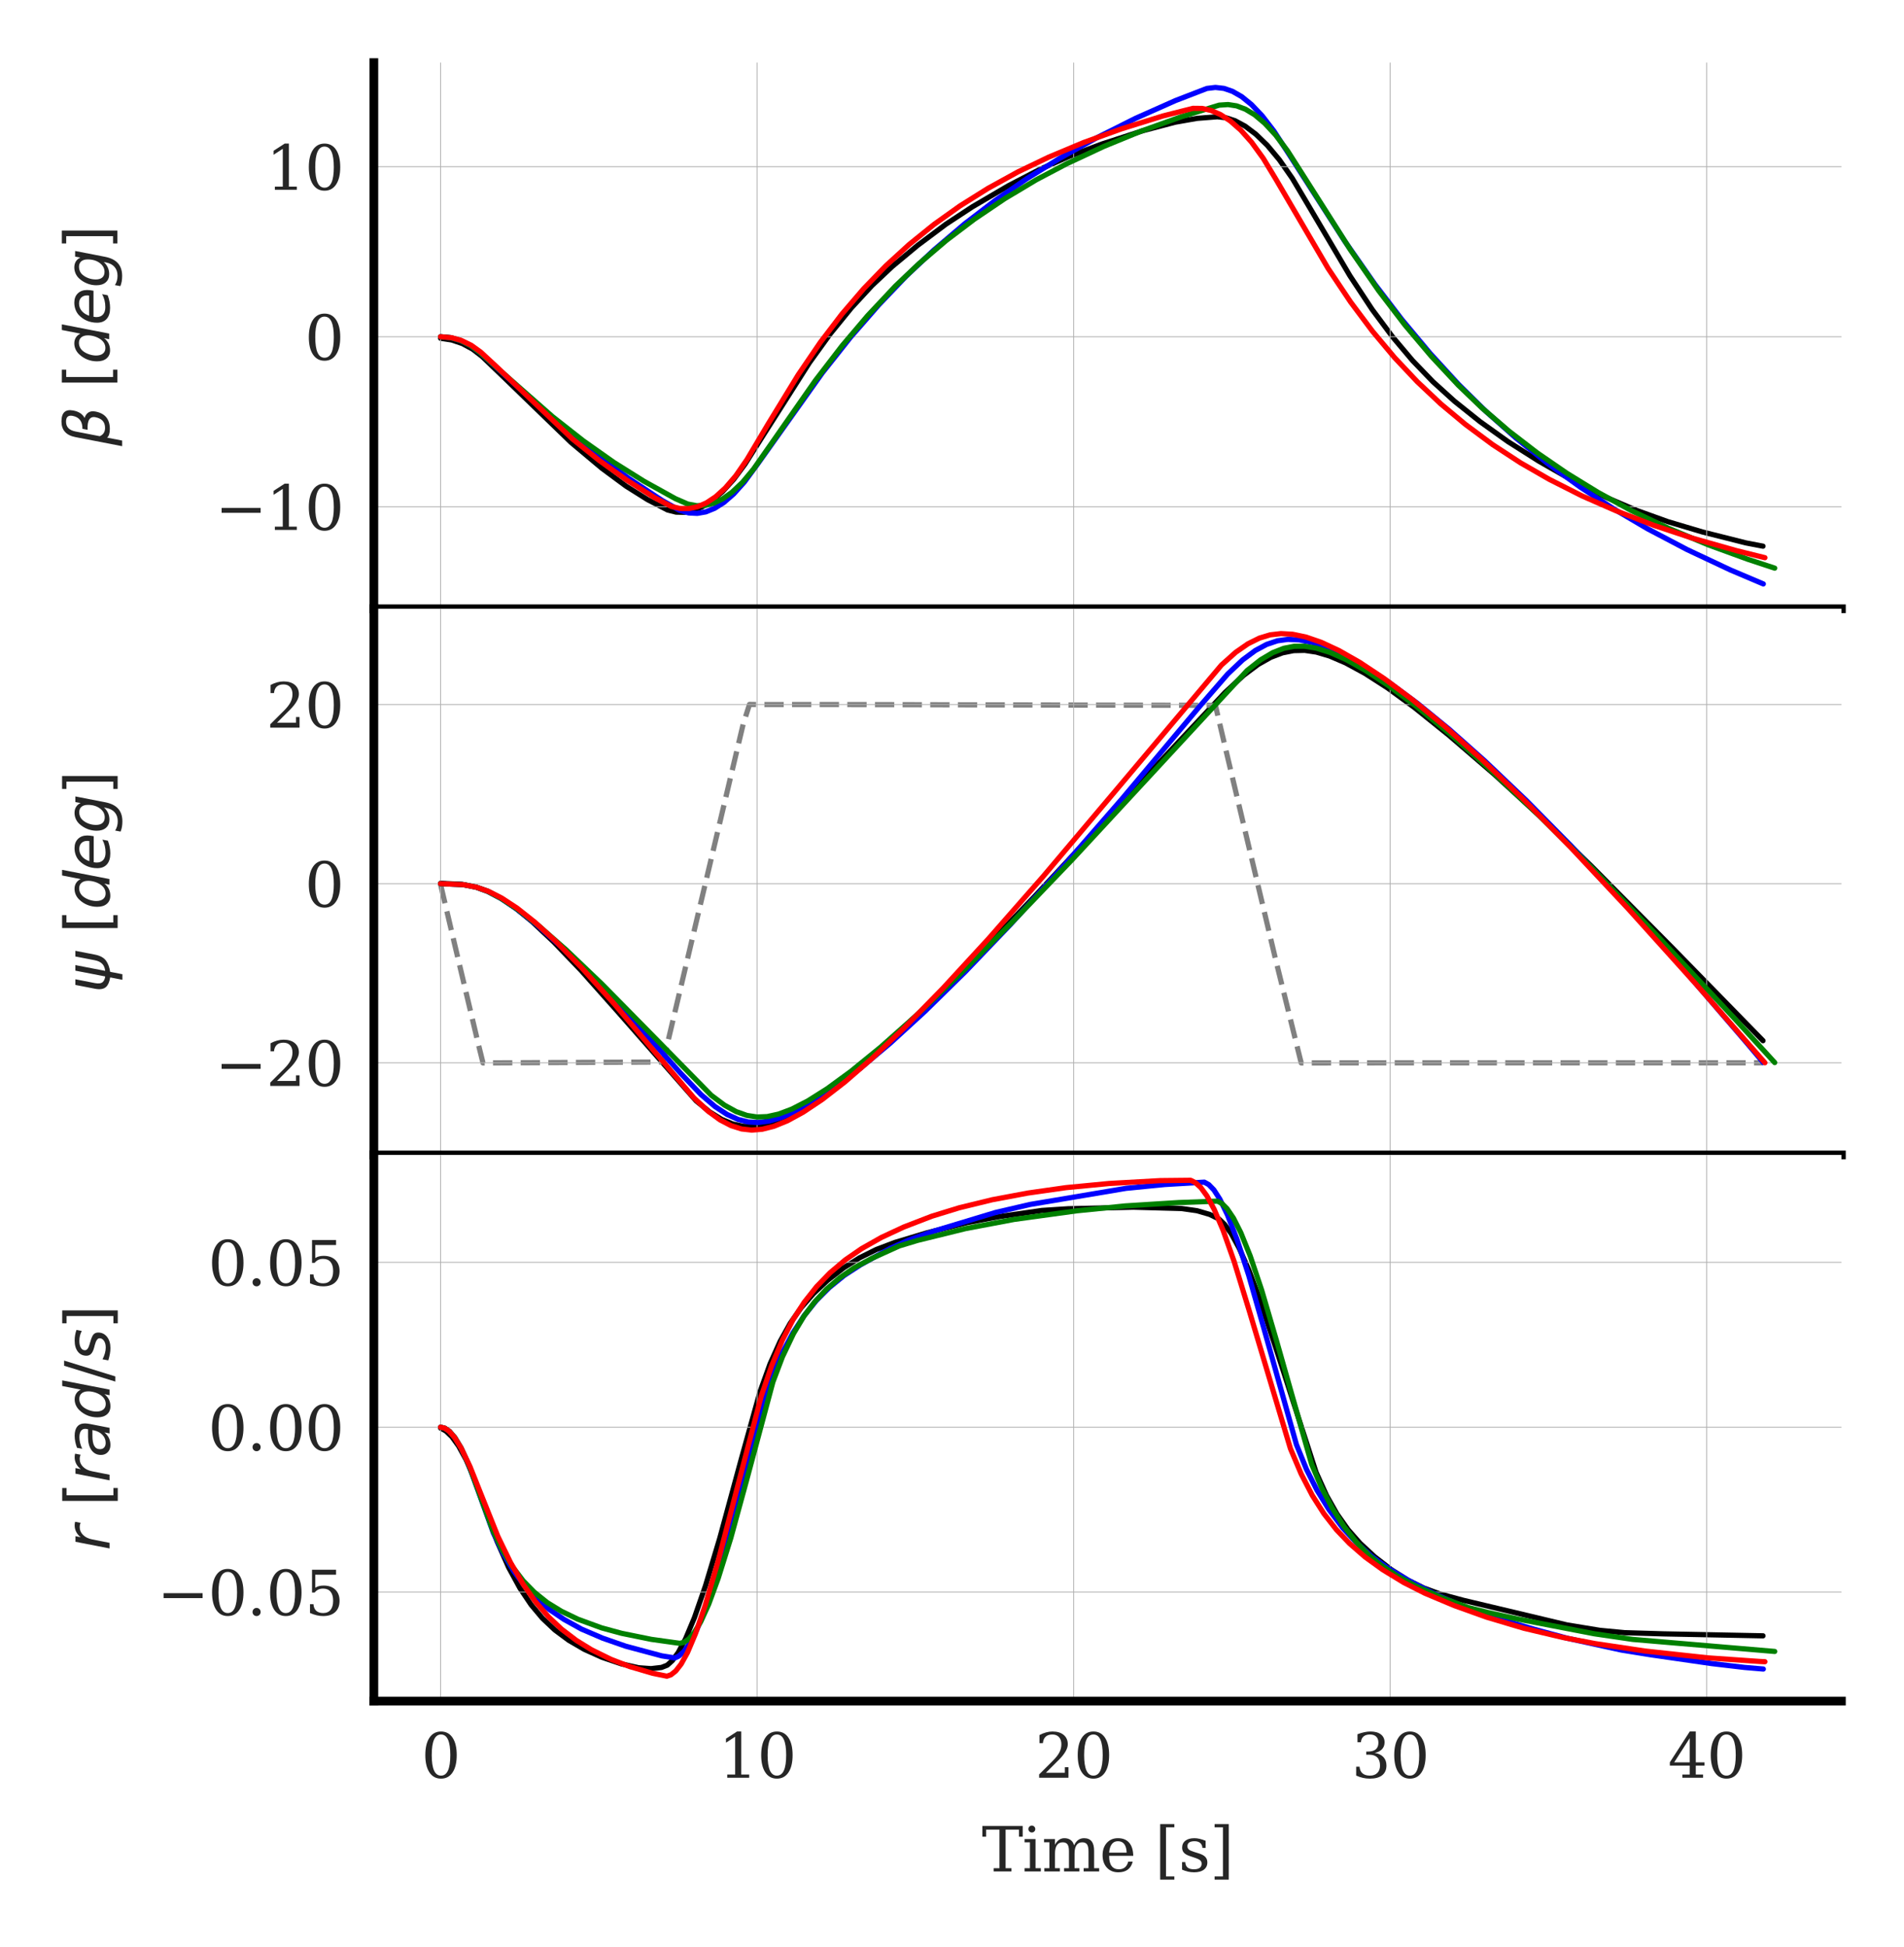 <?xml version="1.0" encoding="utf-8" standalone="no"?>
<!DOCTYPE svg PUBLIC "-//W3C//DTD SVG 1.1//EN"
  "http://www.w3.org/Graphics/SVG/1.1/DTD/svg11.dtd">
<svg xmlns:xlink="http://www.w3.org/1999/xlink" width="219.048pt" height="223.917pt" viewBox="0 0 219.048 223.917" xmlns="http://www.w3.org/2000/svg" version="1.1">
 <defs>
  <style type="text/css">*{stroke-linejoin: round; stroke-linecap: butt}</style>
 </defs>
 <g id="figure_1">
  <g id="patch_1">
   <path d="M 0 223.917 
L 219.048 223.917 
L 219.048 0 
L 0 0 
z
" style="fill: #ffffff"/>
  </g>
  <g id="axes_1">
   <g id="patch_2">
    <path d="M 43.012 70.023 
L 211.848 70.023 
L 211.848 7.2 
L 43.012 7.2 
z
" style="fill: #ffffff"/>
   </g>
   <g id="line2d_1">
    <path d="M 50.686 38.909 
L 51.961 39.104 
L 53.199 39.521 
L 54.364 40.151 
L 55.456 40.991 
L 58.042 43.472 
L 65.689 50.882 
L 69.258 53.872 
L 72.025 55.917 
L 74.501 57.472 
L 76.795 58.658 
L 77.779 58.908 
L 78.762 58.929 
L 79.745 58.73 
L 80.801 58.289 
L 81.93 57.571 
L 83.132 56.538 
L 84.406 55.143 
L 85.717 53.373 
L 87.902 49.917 
L 93.109 41.735 
L 95.549 38.358 
L 97.952 35.408 
L 100.319 32.845 
L 102.65 30.651 
L 105.563 28.231 
L 108.84 25.778 
L 111.863 23.793 
L 116.014 21.364 
L 119.655 19.471 
L 122.969 18.001 
L 126.756 16.572 
L 131.49 15.033 
L 135.205 14.055 
L 137.717 13.614 
L 140.048 13.432 
L 141.031 13.542 
L 142.087 13.887 
L 143.252 14.515 
L 144.49 15.448 
L 145.801 16.72 
L 147.185 18.377 
L 148.678 20.519 
L 150.353 23.336 
L 155.305 31.725 
L 157.854 35.585 
L 160.185 38.718 
L 162.515 41.481 
L 164.846 43.899 
L 167.322 46.141 
L 170.272 48.498 
L 173.476 50.787 
L 177.008 53.025 
L 181.305 55.482 
L 184.801 57.217 
L 188.333 58.726 
L 191.866 60 
L 195.871 61.193 
L 200.86 62.448 
L 202.827 62.825 
L 202.827 62.825 
" clip-path="url(#p5ac254ec55)" style="fill: none; stroke: #000000; stroke-width: 0.6; stroke-linecap: round"/>
   </g>
   <g id="matplotlib.axis_1">
    <g id="xtick_1">
     <g id="line2d_2">
      <path d="M 50.686 70.023 
L 50.686 7.2 
" clip-path="url(#p5ac254ec55)" style="fill: none; stroke: #b0b0b0; stroke-width: 0.1; stroke-linecap: round"/>
     </g>
     <g id="line2d_3"/>
    </g>
    <g id="xtick_2">
     <g id="line2d_4">
      <path d="M 87.101 70.023 
L 87.101 7.2 
" clip-path="url(#p5ac254ec55)" style="fill: none; stroke: #b0b0b0; stroke-width: 0.1; stroke-linecap: round"/>
     </g>
     <g id="line2d_5"/>
    </g>
    <g id="xtick_3">
     <g id="line2d_6">
      <path d="M 123.515 70.023 
L 123.515 7.2 
" clip-path="url(#p5ac254ec55)" style="fill: none; stroke: #b0b0b0; stroke-width: 0.1; stroke-linecap: round"/>
     </g>
     <g id="line2d_7"/>
    </g>
    <g id="xtick_4">
     <g id="line2d_8">
      <path d="M 159.93 70.023 
L 159.93 7.2 
" clip-path="url(#p5ac254ec55)" style="fill: none; stroke: #b0b0b0; stroke-width: 0.1; stroke-linecap: round"/>
     </g>
     <g id="line2d_9"/>
    </g>
    <g id="xtick_5">
     <g id="line2d_10">
      <path d="M 196.345 70.023 
L 196.345 7.2 
" clip-path="url(#p5ac254ec55)" style="fill: none; stroke: #b0b0b0; stroke-width: 0.1; stroke-linecap: round"/>
     </g>
     <g id="line2d_11"/>
    </g>
   </g>
   <g id="matplotlib.axis_2">
    <g id="ytick_1">
     <g id="line2d_12">
      <path d="M 43.012 58.292 
L 211.848 58.292 
" clip-path="url(#p5ac254ec55)" style="fill: none; stroke: #b0b0b0; stroke-width: 0.1; stroke-linecap: round"/>
     </g>
     <g id="line2d_13"/>
     <g id="text_1">
      <!-- −10 -->
      <g style="fill: #262626" transform="translate(24.738 60.952) scale(0.07 -0.07)">
       <defs>
        <path id="DejaVuSerif-2212" d="M 678 2259 
L 4684 2259 
L 4684 1753 
L 678 1753 
L 678 2259 
z
" transform="scale(0.016)"/>
        <path id="DejaVuSerif-31" d="M 909 0 
L 909 331 
L 1722 331 
L 1722 4213 
L 781 3603 
L 781 4013 
L 1919 4750 
L 2350 4750 
L 2350 331 
L 3163 331 
L 3163 0 
L 909 0 
z
" transform="scale(0.016)"/>
        <path id="DejaVuSerif-30" d="M 2034 219 
Q 2513 219 2750 744 
Q 2988 1269 2988 2328 
Q 2988 3391 2750 3916 
Q 2513 4441 2034 4441 
Q 1556 4441 1318 3916 
Q 1081 3391 1081 2328 
Q 1081 1269 1318 744 
Q 1556 219 2034 219 
z
M 2034 -91 
Q 1275 -91 848 546 
Q 422 1184 422 2328 
Q 422 3475 848 4112 
Q 1275 4750 2034 4750 
Q 2797 4750 3222 4112 
Q 3647 3475 3647 2328 
Q 3647 1184 3222 546 
Q 2797 -91 2034 -91 
z
" transform="scale(0.016)"/>
       </defs>
       <use xlink:href="#DejaVuSerif-2212"/>
       <use xlink:href="#DejaVuSerif-31" x="83.789"/>
       <use xlink:href="#DejaVuSerif-30" x="147.412"/>
      </g>
     </g>
    </g>
    <g id="ytick_2">
     <g id="line2d_14">
      <path d="M 43.012 38.734 
L 211.848 38.734 
" clip-path="url(#p5ac254ec55)" style="fill: none; stroke: #b0b0b0; stroke-width: 0.1; stroke-linecap: round"/>
     </g>
     <g id="line2d_15"/>
     <g id="text_2">
      <!-- 0 -->
      <g style="fill: #262626" transform="translate(35.058 41.393) scale(0.07 -0.07)">
       <use xlink:href="#DejaVuSerif-30"/>
      </g>
     </g>
    </g>
    <g id="ytick_3">
     <g id="line2d_16">
      <path d="M 43.012 19.176 
L 211.848 19.176 
" clip-path="url(#p5ac254ec55)" style="fill: none; stroke: #b0b0b0; stroke-width: 0.1; stroke-linecap: round"/>
     </g>
     <g id="line2d_17"/>
     <g id="text_3">
      <!-- 10 -->
      <g style="fill: #262626" transform="translate(30.604 21.835) scale(0.07 -0.07)">
       <use xlink:href="#DejaVuSerif-31"/>
       <use xlink:href="#DejaVuSerif-30" x="63.623"/>
      </g>
     </g>
    </g>
    <g id="text_4">
     <!-- $\beta$ $[deg]$ -->
     <g style="fill: #262626" transform="translate(12.59 51.316) rotate(-90) scale(0.07 -0.07)">
      <defs>
       <path id="DejaVuSans-Oblique-3b2" d="M 872 216 
L 572 -1331 
L -6 -1331 
L 928 3478 
Q 1206 4903 2538 4903 
Q 3888 4903 3659 3700 
Q 3503 2844 2894 2531 
Q 3713 2250 3553 1416 
Q 3272 -69 1759 -66 
Q 1097 -63 872 216 
z
M 1019 966 
Q 1259 422 1875 425 
Q 2775 425 2966 1406 
Q 3138 2288 1675 2219 
L 1778 2750 
Q 2909 2731 3106 3750 
Q 3241 4438 2509 4434 
Q 1691 4434 1503 3459 
L 1019 966 
z
" transform="scale(0.016)"/>
       <path id="DejaVuSerif-20" transform="scale(0.016)"/>
       <path id="DejaVuSans-5b" d="M 550 4863 
L 1875 4863 
L 1875 4416 
L 1125 4416 
L 1125 -397 
L 1875 -397 
L 1875 -844 
L 550 -844 
L 550 4863 
z
" transform="scale(0.016)"/>
       <path id="DejaVuSans-Oblique-64" d="M 2675 525 
Q 2444 222 2128 65 
Q 1813 -91 1428 -91 
Q 903 -91 598 267 
Q 294 625 294 1247 
Q 294 1766 478 2236 
Q 663 2706 1013 3078 
Q 1244 3325 1534 3454 
Q 1825 3584 2144 3584 
Q 2481 3584 2739 3421 
Q 2997 3259 3138 2956 
L 3513 4863 
L 4091 4863 
L 3144 0 
L 2566 0 
L 2675 525 
z
M 891 1350 
Q 891 897 1095 644 
Q 1300 391 1663 391 
Q 1931 391 2161 520 
Q 2391 650 2566 903 
Q 2750 1166 2856 1509 
Q 2963 1853 2963 2188 
Q 2963 2622 2758 2865 
Q 2553 3109 2194 3109 
Q 1922 3109 1687 2981 
Q 1453 2853 1288 2613 
Q 1106 2353 998 2009 
Q 891 1666 891 1350 
z
" transform="scale(0.016)"/>
       <path id="DejaVuSans-Oblique-65" d="M 3078 2063 
Q 3088 2113 3092 2166 
Q 3097 2219 3097 2272 
Q 3097 2653 2873 2875 
Q 2650 3097 2266 3097 
Q 1838 3097 1509 2826 
Q 1181 2556 1013 2059 
L 3078 2063 
z
M 3578 1613 
L 903 1613 
Q 884 1494 878 1425 
Q 872 1356 872 1306 
Q 872 872 1139 634 
Q 1406 397 1894 397 
Q 2269 397 2603 481 
Q 2938 566 3225 728 
L 3116 159 
Q 2806 34 2476 -28 
Q 2147 -91 1806 -91 
Q 1078 -91 686 257 
Q 294 606 294 1247 
Q 294 1794 489 2264 
Q 684 2734 1063 3103 
Q 1306 3334 1642 3459 
Q 1978 3584 2356 3584 
Q 2950 3584 3301 3228 
Q 3653 2872 3653 2272 
Q 3653 2128 3634 1964 
Q 3616 1800 3578 1613 
z
" transform="scale(0.016)"/>
       <path id="DejaVuSans-Oblique-67" d="M 3816 3500 
L 3219 434 
Q 3047 -456 2561 -893 
Q 2075 -1331 1253 -1331 
Q 950 -1331 690 -1286 
Q 431 -1241 206 -1147 
L 313 -588 
Q 525 -725 762 -790 
Q 1000 -856 1269 -856 
Q 1816 -856 2167 -557 
Q 2519 -259 2631 300 
L 2681 563 
Q 2441 288 2122 144 
Q 1803 0 1434 0 
Q 903 0 598 351 
Q 294 703 294 1319 
Q 294 1803 478 2267 
Q 663 2731 997 3091 
Q 1219 3328 1514 3456 
Q 1809 3584 2131 3584 
Q 2484 3584 2746 3420 
Q 3009 3256 3138 2956 
L 3238 3500 
L 3816 3500 
z
M 2950 2216 
Q 2950 2641 2750 2872 
Q 2550 3103 2181 3103 
Q 1953 3103 1747 3012 
Q 1541 2922 1394 2759 
Q 1156 2491 1023 2127 
Q 891 1763 891 1375 
Q 891 944 1092 712 
Q 1294 481 1672 481 
Q 2219 481 2584 976 
Q 2950 1472 2950 2216 
z
" transform="scale(0.016)"/>
       <path id="DejaVuSans-5d" d="M 1947 4863 
L 1947 -844 
L 622 -844 
L 622 -397 
L 1369 -397 
L 1369 4416 
L 622 4416 
L 622 4863 
L 1947 4863 
z
" transform="scale(0.016)"/>
      </defs>
      <use xlink:href="#DejaVuSans-Oblique-3b2" transform="translate(0 0.391)"/>
      <use xlink:href="#DejaVuSerif-20" transform="translate(63.818 0.391)"/>
      <use xlink:href="#DejaVuSans-5b" transform="translate(95.605 0.391)"/>
      <use xlink:href="#DejaVuSans-Oblique-64" transform="translate(134.619 0.391)"/>
      <use xlink:href="#DejaVuSans-Oblique-65" transform="translate(198.096 0.391)"/>
      <use xlink:href="#DejaVuSans-Oblique-67" transform="translate(259.619 0.391)"/>
      <use xlink:href="#DejaVuSans-5d" transform="translate(323.096 0.391)"/>
     </g>
    </g>
   </g>
   <g id="line2d_18">
    <path d="M 50.686 38.734 
L 51.851 38.842 
L 52.98 39.173 
L 54.073 39.728 
L 55.202 40.553 
L 57.423 42.554 
L 64.888 49.286 
L 68.675 52.349 
L 72.316 55.015 
L 76.176 57.568 
L 78.179 58.697 
L 79.235 59.001 
L 80.218 59.051 
L 81.202 58.88 
L 82.221 58.466 
L 83.277 57.797 
L 84.406 56.816 
L 85.644 55.435 
L 87.137 53.404 
L 94.602 42.893 
L 97.843 38.802 
L 101.084 35.082 
L 104.252 31.762 
L 107.42 28.777 
L 110.989 25.742 
L 114.448 23.094 
L 118.126 20.556 
L 121.877 18.235 
L 126.101 15.885 
L 130.653 13.605 
L 135.241 11.566 
L 138.846 10.175 
L 139.829 10.056 
L 140.812 10.17 
L 141.796 10.509 
L 142.852 11.113 
L 143.98 12.029 
L 145.218 13.334 
L 146.566 15.086 
L 148.277 17.715 
L 154.723 27.76 
L 158.182 32.709 
L 161.277 36.754 
L 164.518 40.633 
L 167.796 44.209 
L 170.964 47.333 
L 174.387 50.371 
L 178.064 53.325 
L 181.779 56.011 
L 185.675 58.551 
L 189.572 60.839 
L 194.087 63.214 
L 199.076 65.561 
L 202.863 67.167 
L 202.863 67.167 
" clip-path="url(#p5ac254ec55)" style="fill: none; stroke: #0000ff; stroke-width: 0.6; stroke-linecap: round"/>
   </g>
   <g id="line2d_19">
    <path d="M 50.686 38.734 
L 51.851 38.842 
L 52.98 39.171 
L 54.073 39.724 
L 55.202 40.542 
L 57.532 42.616 
L 63.577 47.934 
L 67.109 50.708 
L 70.641 53.2 
L 74.101 55.365 
L 77.706 57.361 
L 79.126 57.978 
L 80.146 58.171 
L 81.129 58.135 
L 82.112 57.88 
L 83.132 57.389 
L 84.224 56.613 
L 85.426 55.474 
L 86.7 53.947 
L 88.557 51.294 
L 93.801 43.776 
L 96.896 39.753 
L 99.809 36.321 
L 103.014 32.905 
L 105.745 30.312 
L 108.877 27.647 
L 112.081 25.22 
L 115.577 22.857 
L 119.218 20.68 
L 122.714 18.837 
L 127.011 16.832 
L 131.272 15.087 
L 135.933 13.422 
L 140.266 12.095 
L 141.286 12.027 
L 142.269 12.179 
L 143.289 12.564 
L 144.345 13.204 
L 145.51 14.186 
L 146.748 15.521 
L 148.132 17.361 
L 149.989 20.274 
L 155.342 28.709 
L 158.619 33.447 
L 161.641 37.397 
L 164.664 40.974 
L 167.796 44.33 
L 170.49 46.918 
L 173.585 49.578 
L 176.863 52.101 
L 180.286 54.451 
L 183.854 56.641 
L 187.678 58.732 
L 191.938 60.76 
L 196.563 62.685 
L 201.079 64.331 
L 204.174 65.352 
L 204.174 65.352 
" clip-path="url(#p5ac254ec55)" style="fill: none; stroke: #008000; stroke-width: 0.6; stroke-linecap: round"/>
   </g>
   <g id="line2d_20">
    <path d="M 50.686 38.734 
L 51.961 38.847 
L 53.089 39.165 
L 54.218 39.718 
L 55.311 40.505 
L 56.986 42.054 
L 65.835 50.472 
L 68.93 52.958 
L 72.098 55.217 
L 75.339 57.262 
L 77.232 58.255 
L 78.252 58.494 
L 79.235 58.502 
L 80.255 58.285 
L 81.274 57.842 
L 82.33 57.142 
L 83.459 56.117 
L 84.661 54.711 
L 85.935 52.863 
L 88.375 48.765 
L 91.835 43.11 
L 94.384 39.371 
L 96.86 36.127 
L 99.372 33.199 
L 101.921 30.569 
L 104.616 28.107 
L 107.457 25.812 
L 110.443 23.685 
L 113.647 21.678 
L 117.106 19.774 
L 120.675 18.062 
L 124.681 16.388 
L 129.014 14.823 
L 133.784 13.34 
L 137.244 12.463 
L 138.3 12.474 
L 139.319 12.704 
L 140.412 13.179 
L 141.541 13.911 
L 142.742 14.964 
L 143.98 16.35 
L 145.328 18.207 
L 146.784 20.612 
L 152.793 30.875 
L 155.378 34.734 
L 157.891 38.093 
L 160.44 41.133 
L 163.062 43.917 
L 165.756 46.456 
L 168.597 48.824 
L 171.728 51.145 
L 174.933 53.238 
L 178.247 55.142 
L 182.034 57.054 
L 185.894 58.743 
L 190.3 60.441 
L 194.742 61.913 
L 199.804 63.347 
L 203.045 64.149 
L 203.045 64.149 
" clip-path="url(#p5ac254ec55)" style="fill: none; stroke: #ff0000; stroke-width: 0.6; stroke-linecap: round"/>
   </g>
   <g id="patch_3">
    <path d="M 43.012 70.023 
L 43.012 7.2 
" style="fill: none; stroke: #000000; stroke-linejoin: miter; stroke-linecap: square"/>
   </g>
   <g id="patch_4">
    <path d="M 43.012 70.023 
L 211.848 70.023 
" style="fill: none; stroke: #000000; stroke-linejoin: miter; stroke-linecap: square"/>
   </g>
  </g>
  <g id="axes_2">
   <g id="patch_5">
    <path d="M 43.012 132.845 
L 211.848 132.845 
L 211.848 70.023 
L 43.012 70.023 
z
" style="fill: #ffffff"/>
   </g>
   <g id="line2d_21">
    <path d="M 50.686 101.601 
L 53.126 101.717 
L 54.728 102.019 
L 56.112 102.505 
L 57.569 103.264 
L 59.244 104.397 
L 61.246 106.035 
L 63.723 108.363 
L 66.891 111.663 
L 71.005 116.288 
L 80.073 126.613 
L 81.639 127.898 
L 83.022 128.754 
L 84.297 129.286 
L 85.498 129.552 
L 86.664 129.585 
L 87.938 129.39 
L 89.395 128.93 
L 91.106 128.144 
L 93.182 126.933 
L 95.695 125.198 
L 98.681 122.853 
L 102.395 119.634 
L 107.129 115.224 
L 112.445 109.96 
L 119 103.143 
L 130.616 90.651 
L 140.922 79.667 
L 143.07 77.68 
L 144.745 76.427 
L 146.202 75.605 
L 147.549 75.093 
L 148.824 74.837 
L 150.098 74.808 
L 151.445 75.008 
L 152.975 75.463 
L 154.796 76.244 
L 157.017 77.449 
L 159.639 79.131 
L 162.734 81.391 
L 166.703 84.584 
L 171.874 89.034 
L 177.154 93.875 
L 183.053 99.596 
L 192.339 108.97 
L 202.827 119.708 
L 202.827 119.708 
" clip-path="url(#p5688c8494b)" style="fill: none; stroke: #000000; stroke-width: 0.6; stroke-linecap: round"/>
   </g>
   <g id="line2d_22">
    <path d="M 50.686 101.73 
L 52.252 108.396 
L 55.056 120.205 
L 55.566 122.263 
L 76.286 122.156 
L 80.947 102.473 
L 85.498 83.301 
L 86.227 81.026 
L 87.174 81.042 
L 92.235 81.041 
L 97.224 81.041 
L 139.829 81.136 
L 141.031 86.256 
L 146.711 110.18 
L 149.697 122.262 
L 160.804 122.25 
L 202.827 122.25 
L 202.827 122.25 
" clip-path="url(#p5688c8494b)" style="fill: none; stroke-dasharray: 2.22,0.96; stroke-dashoffset: 0; stroke: #808080; stroke-width: 0.6"/>
   </g>
   <g id="matplotlib.axis_3">
    <g id="xtick_6">
     <g id="line2d_23">
      <path d="M 50.686 132.845 
L 50.686 70.023 
" clip-path="url(#p5688c8494b)" style="fill: none; stroke: #b0b0b0; stroke-width: 0.1; stroke-linecap: round"/>
     </g>
     <g id="line2d_24"/>
    </g>
    <g id="xtick_7">
     <g id="line2d_25">
      <path d="M 87.101 132.845 
L 87.101 70.023 
" clip-path="url(#p5688c8494b)" style="fill: none; stroke: #b0b0b0; stroke-width: 0.1; stroke-linecap: round"/>
     </g>
     <g id="line2d_26"/>
    </g>
    <g id="xtick_8">
     <g id="line2d_27">
      <path d="M 123.515 132.845 
L 123.515 70.023 
" clip-path="url(#p5688c8494b)" style="fill: none; stroke: #b0b0b0; stroke-width: 0.1; stroke-linecap: round"/>
     </g>
     <g id="line2d_28"/>
    </g>
    <g id="xtick_9">
     <g id="line2d_29">
      <path d="M 159.93 132.845 
L 159.93 70.023 
" clip-path="url(#p5688c8494b)" style="fill: none; stroke: #b0b0b0; stroke-width: 0.1; stroke-linecap: round"/>
     </g>
     <g id="line2d_30"/>
    </g>
    <g id="xtick_10">
     <g id="line2d_31">
      <path d="M 196.345 132.845 
L 196.345 70.023 
" clip-path="url(#p5688c8494b)" style="fill: none; stroke: #b0b0b0; stroke-width: 0.1; stroke-linecap: round"/>
     </g>
     <g id="line2d_32"/>
    </g>
   </g>
   <g id="matplotlib.axis_4">
    <g id="ytick_4">
     <g id="line2d_33">
      <path d="M 43.012 122.25 
L 211.848 122.25 
" clip-path="url(#p5688c8494b)" style="fill: none; stroke: #b0b0b0; stroke-width: 0.1; stroke-linecap: round"/>
     </g>
     <g id="line2d_34"/>
     <g id="text_5">
      <!-- −20 -->
      <g style="fill: #262626" transform="translate(24.738 124.91) scale(0.07 -0.07)">
       <defs>
        <path id="DejaVuSerif-32" d="M 819 3553 
L 469 3553 
L 469 4384 
Q 803 4563 1142 4656 
Q 1481 4750 1806 4750 
Q 2534 4750 2956 4397 
Q 3378 4044 3378 3438 
Q 3378 2753 2422 1800 
Q 2347 1728 2309 1691 
L 1131 513 
L 3078 513 
L 3078 1088 
L 3444 1088 
L 3444 0 
L 434 0 
L 434 341 
L 1850 1753 
Q 2319 2222 2519 2614 
Q 2719 3006 2719 3438 
Q 2719 3909 2473 4175 
Q 2228 4441 1797 4441 
Q 1350 4441 1106 4219 
Q 863 3997 819 3553 
z
" transform="scale(0.016)"/>
       </defs>
       <use xlink:href="#DejaVuSerif-2212"/>
       <use xlink:href="#DejaVuSerif-32" x="83.789"/>
       <use xlink:href="#DejaVuSerif-30" x="147.412"/>
      </g>
     </g>
    </g>
    <g id="ytick_5">
     <g id="line2d_35">
      <path d="M 43.012 101.645 
L 211.848 101.645 
" clip-path="url(#p5688c8494b)" style="fill: none; stroke: #b0b0b0; stroke-width: 0.1; stroke-linecap: round"/>
     </g>
     <g id="line2d_36"/>
     <g id="text_6">
      <!-- 0 -->
      <g style="fill: #262626" transform="translate(35.058 104.305) scale(0.07 -0.07)">
       <use xlink:href="#DejaVuSerif-30"/>
      </g>
     </g>
    </g>
    <g id="ytick_6">
     <g id="line2d_37">
      <path d="M 43.012 81.041 
L 211.848 81.041 
" clip-path="url(#p5688c8494b)" style="fill: none; stroke: #b0b0b0; stroke-width: 0.1; stroke-linecap: round"/>
     </g>
     <g id="line2d_38"/>
     <g id="text_7">
      <!-- 20 -->
      <g style="fill: #262626" transform="translate(30.604 83.7) scale(0.07 -0.07)">
       <use xlink:href="#DejaVuSerif-32"/>
       <use xlink:href="#DejaVuSerif-30" x="63.623"/>
      </g>
     </g>
    </g>
    <g id="text_8">
     <!-- $\psi$ $[deg]$ -->
     <g style="fill: #262626" transform="translate(12.59 114.209) rotate(-90) scale(0.07 -0.07)">
      <defs>
       <path id="DejaVuSans-Oblique-3c8" d="M 1591 -78 
Q 891 38 616 341 
Q 278 713 425 1472 
L 819 3500 
L 1400 3500 
L 1009 1494 
Q 900 922 1119 684 
Q 1313 478 1691 434 
L 2284 3500 
L 2856 3500 
L 2263 438 
Q 2681 481 2928 688 
Q 3247 950 3353 1497 
L 3741 3500 
L 4322 3500 
L 3928 1475 
Q 3775 688 3300 344 
Q 2872 34 2163 -75 
L 1919 -1331 
L 1347 -1331 
L 1591 -78 
z
" transform="scale(0.016)"/>
      </defs>
      <use xlink:href="#DejaVuSans-Oblique-3c8" transform="translate(0 0.016)"/>
      <use xlink:href="#DejaVuSerif-20" transform="translate(65.967 0.016)"/>
      <use xlink:href="#DejaVuSans-5b" transform="translate(97.754 0.016)"/>
      <use xlink:href="#DejaVuSans-Oblique-64" transform="translate(136.768 0.016)"/>
      <use xlink:href="#DejaVuSans-Oblique-65" transform="translate(200.244 0.016)"/>
      <use xlink:href="#DejaVuSans-Oblique-67" transform="translate(261.768 0.016)"/>
      <use xlink:href="#DejaVuSans-5d" transform="translate(325.244 0.016)"/>
     </g>
    </g>
   </g>
   <g id="line2d_39">
    <path d="M 50.686 101.645 
L 53.272 101.754 
L 54.765 102.048 
L 56.112 102.542 
L 57.641 103.352 
L 59.498 104.597 
L 61.793 106.416 
L 64.669 108.991 
L 68.274 112.532 
L 72.717 117.217 
L 78.325 123.474 
L 80.655 125.911 
L 82.258 127.28 
L 83.641 128.186 
L 84.916 128.763 
L 86.081 129.055 
L 87.21 129.116 
L 88.484 128.951 
L 89.941 128.53 
L 91.653 127.794 
L 93.655 126.682 
L 96.059 125.089 
L 99.008 122.855 
L 102.431 119.979 
L 106.4 116.34 
L 111.062 111.761 
L 116.232 106.356 
L 122.35 99.624 
L 129.087 91.884 
L 138.045 81.217 
L 141.249 77.524 
L 142.961 75.906 
L 144.417 74.826 
L 145.728 74.122 
L 146.966 73.708 
L 148.168 73.544 
L 149.479 73.602 
L 150.972 73.897 
L 152.72 74.479 
L 154.723 75.387 
L 157.09 76.713 
L 159.857 78.529 
L 163.098 80.924 
L 166.74 83.898 
L 170.818 87.526 
L 175.625 92.104 
L 180.686 97.233 
L 186.476 103.422 
L 193.359 111.124 
L 201.042 120.059 
L 202.863 122.218 
L 202.863 122.218 
" clip-path="url(#p5688c8494b)" style="fill: none; stroke: #0000ff; stroke-width: 0.6; stroke-linecap: round"/>
   </g>
   <g id="line2d_40">
    <path d="M 50.686 101.645 
L 53.272 101.753 
L 54.765 102.046 
L 56.112 102.536 
L 57.678 103.359 
L 59.608 104.64 
L 62.011 106.519 
L 65.143 109.269 
L 69.221 113.163 
L 74.574 118.602 
L 81.821 125.982 
L 83.35 127.123 
L 84.697 127.866 
L 85.935 128.304 
L 87.101 128.485 
L 88.266 128.437 
L 89.577 128.148 
L 91.106 127.573 
L 92.927 126.639 
L 95.148 125.24 
L 97.879 123.247 
L 101.302 120.461 
L 105.344 116.875 
L 110.552 111.955 
L 116.524 105.997 
L 123.37 98.853 
L 132.036 89.49 
L 143.471 77.13 
L 145.036 75.894 
L 146.42 75.074 
L 147.695 74.573 
L 148.896 74.338 
L 150.098 74.334 
L 151.445 74.557 
L 153.011 75.047 
L 154.868 75.87 
L 157.053 77.094 
L 159.712 78.848 
L 162.952 81.262 
L 166.776 84.393 
L 171.291 88.395 
L 176.972 93.729 
L 183.163 99.856 
L 190.3 107.25 
L 199.367 116.958 
L 204.174 122.224 
L 204.174 122.224 
" clip-path="url(#p5688c8494b)" style="fill: none; stroke: #008000; stroke-width: 0.6; stroke-linecap: round"/>
   </g>
   <g id="line2d_41">
    <path d="M 50.686 101.645 
L 53.272 101.755 
L 54.801 102.048 
L 56.221 102.544 
L 57.751 103.32 
L 59.498 104.465 
L 61.538 106.081 
L 63.977 108.313 
L 66.963 111.362 
L 70.678 115.486 
L 75.448 121.134 
L 79.818 126.271 
L 81.456 127.808 
L 82.84 128.818 
L 84.115 129.481 
L 85.316 129.859 
L 86.482 129.989 
L 87.683 129.893 
L 89.031 129.553 
L 90.597 128.915 
L 92.417 127.919 
L 94.602 126.461 
L 97.224 124.431 
L 100.356 121.713 
L 104.106 118.152 
L 108.476 113.684 
L 113.683 108.028 
L 120.02 100.803 
L 128.249 91.062 
L 140.521 76.498 
L 142.16 75.033 
L 143.58 74.049 
L 144.891 73.399 
L 146.129 73.023 
L 147.367 72.881 
L 148.714 72.956 
L 150.244 73.275 
L 151.992 73.877 
L 154.031 74.823 
L 156.434 76.191 
L 159.238 78.05 
L 162.479 80.472 
L 166.23 83.562 
L 170.454 87.337 
L 175.224 91.906 
L 180.723 97.492 
L 187.277 104.485 
L 195.179 113.257 
L 203.045 122.243 
L 203.045 122.243 
" clip-path="url(#p5688c8494b)" style="fill: none; stroke: #ff0000; stroke-width: 0.6; stroke-linecap: round"/>
   </g>
   <g id="patch_6">
    <path d="M 43.012 132.845 
L 43.012 70.023 
" style="fill: none; stroke: #000000; stroke-linejoin: miter; stroke-linecap: square"/>
   </g>
   <g id="patch_7">
    <path d="M 43.012 132.845 
L 211.848 132.845 
" style="fill: none; stroke: #000000; stroke-linejoin: miter; stroke-linecap: square"/>
   </g>
  </g>
  <g id="axes_3">
   <g id="patch_8">
    <path d="M 43.012 195.668 
L 211.848 195.668 
L 211.848 132.845 
L 43.012 132.845 
z
" style="fill: #ffffff"/>
   </g>
   <g id="line2d_42">
    <path d="M 50.686 164.263 
L 51.305 164.605 
L 51.997 165.269 
L 52.762 166.327 
L 53.636 167.927 
L 54.619 170.195 
L 55.784 173.484 
L 57.204 177.338 
L 58.515 180.286 
L 59.826 182.693 
L 61.101 184.586 
L 62.412 186.147 
L 63.832 187.487 
L 65.434 188.676 
L 67.218 189.715 
L 69.258 190.632 
L 71.515 191.395 
L 73.482 191.836 
L 74.902 191.938 
L 76.104 191.798 
L 76.759 191.542 
L 77.342 191.021 
L 78.034 190.073 
L 78.871 188.504 
L 79.891 186.073 
L 81.165 182.399 
L 82.804 176.944 
L 85.316 167.713 
L 87.428 160.119 
L 88.594 156.88 
L 89.759 154.278 
L 90.924 152.197 
L 92.162 150.426 
L 93.583 148.795 
L 95.221 147.26 
L 97.078 145.821 
L 98.899 144.676 
L 100.829 143.721 
L 102.941 142.918 
L 106.655 141.802 
L 111.207 140.647 
L 115.067 139.924 
L 119.874 139.233 
L 122.896 139.038 
L 130.398 138.859 
L 135.933 139.011 
L 137.717 139.265 
L 139.174 139.691 
L 140.23 140.212 
L 140.885 140.841 
L 141.65 141.901 
L 142.56 143.565 
L 143.689 146.129 
L 145.109 149.952 
L 147.112 156.055 
L 151.409 169.354 
L 152.611 172.016 
L 153.812 174.143 
L 155.087 175.944 
L 156.471 177.516 
L 158.146 179.068 
L 160.076 180.558 
L 161.969 181.753 
L 163.79 182.658 
L 165.684 183.354 
L 168.342 184.073 
L 180.286 186.913 
L 184.073 187.533 
L 186.913 187.801 
L 191.392 187.936 
L 202.827 188.162 
L 202.827 188.162 
" clip-path="url(#p5b55f6989c)" style="fill: none; stroke: #000000; stroke-width: 0.6; stroke-linecap: round"/>
   </g>
   <g id="matplotlib.axis_5">
    <g id="xtick_11">
     <g id="line2d_43">
      <path d="M 50.686 195.668 
L 50.686 132.845 
" clip-path="url(#p5b55f6989c)" style="fill: none; stroke: #b0b0b0; stroke-width: 0.1; stroke-linecap: round"/>
     </g>
     <g id="line2d_44"/>
     <g id="text_9">
      <!-- 0 -->
      <g style="fill: #262626" transform="translate(48.459 204.487) scale(0.07 -0.07)">
       <use xlink:href="#DejaVuSerif-30"/>
      </g>
     </g>
    </g>
    <g id="xtick_12">
     <g id="line2d_45">
      <path d="M 87.101 195.668 
L 87.101 132.845 
" clip-path="url(#p5b55f6989c)" style="fill: none; stroke: #b0b0b0; stroke-width: 0.1; stroke-linecap: round"/>
     </g>
     <g id="line2d_46"/>
     <g id="text_10">
      <!-- 10 -->
      <g style="fill: #262626" transform="translate(82.647 204.487) scale(0.07 -0.07)">
       <use xlink:href="#DejaVuSerif-31"/>
       <use xlink:href="#DejaVuSerif-30" x="63.623"/>
      </g>
     </g>
    </g>
    <g id="xtick_13">
     <g id="line2d_47">
      <path d="M 123.515 195.668 
L 123.515 132.845 
" clip-path="url(#p5b55f6989c)" style="fill: none; stroke: #b0b0b0; stroke-width: 0.1; stroke-linecap: round"/>
     </g>
     <g id="line2d_48"/>
     <g id="text_11">
      <!-- 20 -->
      <g style="fill: #262626" transform="translate(119.062 204.487) scale(0.07 -0.07)">
       <use xlink:href="#DejaVuSerif-32"/>
       <use xlink:href="#DejaVuSerif-30" x="63.623"/>
      </g>
     </g>
    </g>
    <g id="xtick_14">
     <g id="line2d_49">
      <path d="M 159.93 195.668 
L 159.93 132.845 
" clip-path="url(#p5b55f6989c)" style="fill: none; stroke: #b0b0b0; stroke-width: 0.1; stroke-linecap: round"/>
     </g>
     <g id="line2d_50"/>
     <g id="text_12">
      <!-- 30 -->
      <g style="fill: #262626" transform="translate(155.476 204.487) scale(0.07 -0.07)">
       <defs>
        <path id="DejaVuSerif-33" d="M 622 4469 
Q 988 4606 1323 4678 
Q 1659 4750 1953 4750 
Q 2638 4750 3022 4454 
Q 3406 4159 3406 3634 
Q 3406 3213 3140 2930 
Q 2875 2647 2388 2547 
Q 2963 2466 3280 2130 
Q 3597 1794 3597 1259 
Q 3597 606 3158 257 
Q 2719 -91 1894 -91 
Q 1528 -91 1179 -12 
Q 831 66 488 225 
L 488 1131 
L 838 1131 
Q 869 681 1141 450 
Q 1413 219 1906 219 
Q 2384 219 2661 495 
Q 2938 772 2938 1253 
Q 2938 1803 2653 2086 
Q 2369 2369 1819 2369 
L 1522 2369 
L 1522 2688 
L 1678 2688 
Q 2225 2688 2498 2914 
Q 2772 3141 2772 3597 
Q 2772 4006 2547 4223 
Q 2322 4441 1900 4441 
Q 1478 4441 1245 4241 
Q 1013 4041 972 3647 
L 622 3647 
L 622 4469 
z
" transform="scale(0.016)"/>
       </defs>
       <use xlink:href="#DejaVuSerif-33"/>
       <use xlink:href="#DejaVuSerif-30" x="63.623"/>
      </g>
     </g>
    </g>
    <g id="xtick_15">
     <g id="line2d_51">
      <path d="M 196.345 195.668 
L 196.345 132.845 
" clip-path="url(#p5b55f6989c)" style="fill: none; stroke: #b0b0b0; stroke-width: 0.1; stroke-linecap: round"/>
     </g>
     <g id="line2d_52"/>
     <g id="text_13">
      <!-- 40 -->
      <g style="fill: #262626" transform="translate(191.891 204.487) scale(0.07 -0.07)">
       <defs>
        <path id="DejaVuSerif-34" d="M 2234 1581 
L 2234 4063 
L 641 1581 
L 2234 1581 
z
M 3609 0 
L 1484 0 
L 1484 331 
L 2234 331 
L 2234 1247 
L 197 1247 
L 197 1588 
L 2241 4750 
L 2859 4750 
L 2859 1581 
L 3750 1581 
L 3750 1247 
L 2859 1247 
L 2859 331 
L 3609 331 
L 3609 0 
z
" transform="scale(0.016)"/>
       </defs>
       <use xlink:href="#DejaVuSerif-34"/>
       <use xlink:href="#DejaVuSerif-30" x="63.623"/>
      </g>
     </g>
    </g>
    <g id="text_14">
     <!-- Time [s] -->
     <g style="fill: #262626" transform="translate(112.946 215.262) scale(0.07 -0.07)">
      <defs>
       <path id="DejaVuSerif-54" d="M 1222 0 
L 1222 331 
L 1819 331 
L 1819 4294 
L 447 4294 
L 447 3566 
L 63 3566 
L 63 4666 
L 4206 4666 
L 4206 3566 
L 3822 3566 
L 3822 4294 
L 2450 4294 
L 2450 331 
L 3047 331 
L 3047 0 
L 1222 0 
z
" transform="scale(0.016)"/>
       <path id="DejaVuSerif-69" d="M 622 4353 
Q 622 4497 726 4603 
Q 831 4709 978 4709 
Q 1122 4709 1226 4603 
Q 1331 4497 1331 4353 
Q 1331 4206 1228 4103 
Q 1125 4000 978 4000 
Q 831 4000 726 4103 
Q 622 4206 622 4353 
z
M 1356 331 
L 1900 331 
L 1900 0 
L 231 0 
L 231 331 
L 781 331 
L 781 2988 
L 231 2988 
L 231 3322 
L 1356 3322 
L 1356 331 
z
" transform="scale(0.016)"/>
       <path id="DejaVuSerif-6d" d="M 3316 2675 
Q 3481 3041 3739 3227 
Q 3997 3413 4341 3413 
Q 4863 3413 5119 3089 
Q 5375 2766 5375 2113 
L 5375 331 
L 5894 331 
L 5894 0 
L 4300 0 
L 4300 331 
L 4800 331 
L 4800 2047 
Q 4800 2556 4650 2772 
Q 4500 2988 4153 2988 
Q 3769 2988 3567 2697 
Q 3366 2406 3366 1850 
L 3366 331 
L 3866 331 
L 3866 0 
L 2291 0 
L 2291 331 
L 2791 331 
L 2791 2069 
Q 2791 2566 2641 2777 
Q 2491 2988 2144 2988 
Q 1759 2988 1557 2697 
Q 1356 2406 1356 1850 
L 1356 331 
L 1856 331 
L 1856 0 
L 263 0 
L 263 331 
L 781 331 
L 781 2994 
L 231 2994 
L 231 3322 
L 1356 3322 
L 1356 2731 
Q 1516 3063 1762 3238 
Q 2009 3413 2322 3413 
Q 2709 3413 2968 3220 
Q 3228 3028 3316 2675 
z
" transform="scale(0.016)"/>
       <path id="DejaVuSerif-65" d="M 3469 1600 
L 991 1600 
L 991 1575 
Q 991 903 1244 561 
Q 1497 219 1991 219 
Q 2369 219 2611 417 
Q 2853 616 2950 1006 
L 3413 1006 
Q 3275 459 2904 184 
Q 2534 -91 1931 -91 
Q 1203 -91 761 389 
Q 319 869 319 1663 
Q 319 2450 753 2931 
Q 1188 3413 1894 3413 
Q 2647 3413 3050 2948 
Q 3453 2484 3469 1600 
z
M 2791 1931 
Q 2772 2513 2545 2808 
Q 2319 3103 1894 3103 
Q 1497 3103 1269 2806 
Q 1041 2509 991 1931 
L 2791 1931 
z
" transform="scale(0.016)"/>
       <path id="DejaVuSerif-5b" d="M 550 4863 
L 2003 4863 
L 2003 4531 
L 1147 4531 
L 1147 -513 
L 2003 -513 
L 2003 -844 
L 550 -844 
L 550 4863 
z
" transform="scale(0.016)"/>
       <path id="DejaVuSerif-73" d="M 359 184 
L 359 959 
L 691 959 
Q 703 588 923 403 
Q 1144 219 1575 219 
Q 1963 219 2166 364 
Q 2369 509 2369 788 
Q 2369 1006 2220 1140 
Q 2072 1275 1594 1428 
L 1178 1569 
Q 750 1706 558 1912 
Q 366 2119 366 2438 
Q 366 2894 700 3153 
Q 1034 3413 1625 3413 
Q 1888 3413 2178 3344 
Q 2469 3275 2778 3144 
L 2778 2419 
L 2447 2419 
Q 2434 2741 2221 2922 
Q 2009 3103 1644 3103 
Q 1281 3103 1095 2975 
Q 909 2847 909 2591 
Q 909 2381 1050 2254 
Q 1191 2128 1613 1997 
L 2069 1856 
Q 2541 1709 2748 1489 
Q 2956 1269 2956 922 
Q 2956 450 2595 179 
Q 2234 -91 1600 -91 
Q 1278 -91 972 -22 
Q 666 47 359 184 
z
" transform="scale(0.016)"/>
       <path id="DejaVuSerif-5d" d="M 1947 4863 
L 1947 -844 
L 494 -844 
L 494 -513 
L 1350 -513 
L 1350 4531 
L 494 4531 
L 494 4863 
L 1947 4863 
z
" transform="scale(0.016)"/>
      </defs>
      <use xlink:href="#DejaVuSerif-54"/>
      <use xlink:href="#DejaVuSerif-69" x="66.699"/>
      <use xlink:href="#DejaVuSerif-6d" x="98.682"/>
      <use xlink:href="#DejaVuSerif-65" x="193.506"/>
      <use xlink:href="#DejaVuSerif-20" x="252.686"/>
      <use xlink:href="#DejaVuSerif-5b" x="284.473"/>
      <use xlink:href="#DejaVuSerif-73" x="323.486"/>
      <use xlink:href="#DejaVuSerif-5d" x="374.805"/>
     </g>
    </g>
   </g>
   <g id="matplotlib.axis_6">
    <g id="ytick_7">
     <g id="line2d_53">
      <path d="M 43.012 183.126 
L 211.848 183.126 
" clip-path="url(#p5b55f6989c)" style="fill: none; stroke: #b0b0b0; stroke-width: 0.1; stroke-linecap: round"/>
     </g>
     <g id="line2d_54"/>
     <g id="text_15">
      <!-- −0.05 -->
      <g style="fill: #262626" transform="translate(18.06 185.786) scale(0.07 -0.07)">
       <defs>
        <path id="DejaVuSerif-2e" d="M 603 325 
Q 603 500 722 622 
Q 841 744 1019 744 
Q 1191 744 1312 622 
Q 1434 500 1434 325 
Q 1434 153 1312 31 
Q 1191 -91 1019 -91 
Q 841 -91 722 29 
Q 603 150 603 325 
z
" transform="scale(0.016)"/>
        <path id="DejaVuSerif-35" d="M 3219 4666 
L 3219 4153 
L 1081 4153 
L 1081 2816 
Q 1244 2928 1461 2984 
Q 1678 3041 1947 3041 
Q 2703 3041 3140 2622 
Q 3578 2203 3578 1478 
Q 3578 738 3136 323 
Q 2694 -91 1894 -91 
Q 1572 -91 1234 -12 
Q 897 66 544 225 
L 544 1131 
L 897 1131 
Q 925 688 1179 453 
Q 1434 219 1894 219 
Q 2388 219 2653 544 
Q 2919 869 2919 1478 
Q 2919 2084 2655 2407 
Q 2391 2731 1894 2731 
Q 1613 2731 1398 2631 
Q 1184 2531 1019 2322 
L 750 2322 
L 750 4666 
L 3219 4666 
z
" transform="scale(0.016)"/>
       </defs>
       <use xlink:href="#DejaVuSerif-2212"/>
       <use xlink:href="#DejaVuSerif-30" x="83.789"/>
       <use xlink:href="#DejaVuSerif-2e" x="147.412"/>
       <use xlink:href="#DejaVuSerif-30" x="179.199"/>
       <use xlink:href="#DejaVuSerif-35" x="242.822"/>
      </g>
     </g>
    </g>
    <g id="ytick_8">
     <g id="line2d_55">
      <path d="M 43.012 164.164 
L 211.848 164.164 
" clip-path="url(#p5b55f6989c)" style="fill: none; stroke: #b0b0b0; stroke-width: 0.1; stroke-linecap: round"/>
     </g>
     <g id="line2d_56"/>
     <g id="text_16">
      <!-- 0.00 -->
      <g style="fill: #262626" transform="translate(23.926 166.823) scale(0.07 -0.07)">
       <use xlink:href="#DejaVuSerif-30"/>
       <use xlink:href="#DejaVuSerif-2e" x="63.623"/>
       <use xlink:href="#DejaVuSerif-30" x="95.41"/>
       <use xlink:href="#DejaVuSerif-30" x="159.033"/>
      </g>
     </g>
    </g>
    <g id="ytick_9">
     <g id="line2d_57">
      <path d="M 43.012 145.202 
L 211.848 145.202 
" clip-path="url(#p5b55f6989c)" style="fill: none; stroke: #b0b0b0; stroke-width: 0.1; stroke-linecap: round"/>
     </g>
     <g id="line2d_58"/>
     <g id="text_17">
      <!-- 0.05 -->
      <g style="fill: #262626" transform="translate(23.926 147.861) scale(0.07 -0.07)">
       <use xlink:href="#DejaVuSerif-30"/>
       <use xlink:href="#DejaVuSerif-2e" x="63.623"/>
       <use xlink:href="#DejaVuSerif-30" x="95.41"/>
       <use xlink:href="#DejaVuSerif-35" x="159.033"/>
      </g>
     </g>
    </g>
    <g id="text_18">
     <!-- $r$ $[rad/s]$ -->
     <g style="fill: #262626" transform="translate(12.604 178.362) rotate(-90) scale(0.07 -0.07)">
      <defs>
       <path id="DejaVuSans-Oblique-72" d="M 2853 2969 
Q 2766 3016 2653 3041 
Q 2541 3066 2413 3066 
Q 1953 3066 1609 2717 
Q 1266 2369 1153 1784 
L 800 0 
L 225 0 
L 909 3500 
L 1484 3500 
L 1375 2956 
Q 1603 3259 1920 3421 
Q 2238 3584 2597 3584 
Q 2691 3584 2781 3573 
Q 2872 3563 2963 3538 
L 2853 2969 
z
" transform="scale(0.016)"/>
       <path id="DejaVuSans-Oblique-61" d="M 3438 1997 
L 3047 0 
L 2472 0 
L 2578 531 
Q 2325 219 2001 64 
Q 1678 -91 1281 -91 
Q 834 -91 548 182 
Q 263 456 263 884 
Q 263 1497 752 1853 
Q 1241 2209 2100 2209 
L 2900 2209 
L 2931 2363 
Q 2938 2388 2941 2417 
Q 2944 2447 2944 2509 
Q 2944 2788 2717 2942 
Q 2491 3097 2081 3097 
Q 1800 3097 1504 3025 
Q 1209 2953 897 2809 
L 997 3341 
Q 1322 3463 1633 3523 
Q 1944 3584 2234 3584 
Q 2853 3584 3176 3315 
Q 3500 3047 3500 2534 
Q 3500 2431 3484 2292 
Q 3469 2153 3438 1997 
z
M 2816 1759 
L 2241 1759 
Q 1534 1759 1195 1570 
Q 856 1381 856 984 
Q 856 709 1029 553 
Q 1203 397 1509 397 
Q 1978 397 2328 733 
Q 2678 1069 2791 1631 
L 2816 1759 
z
" transform="scale(0.016)"/>
       <path id="DejaVuSans-2f" d="M 1625 4666 
L 2156 4666 
L 531 -594 
L 0 -594 
L 1625 4666 
z
" transform="scale(0.016)"/>
       <path id="DejaVuSans-Oblique-73" d="M 3200 3397 
L 3091 2853 
Q 2863 2978 2609 3040 
Q 2356 3103 2088 3103 
Q 1634 3103 1373 2948 
Q 1113 2794 1113 2528 
Q 1113 2219 1719 2053 
Q 1766 2041 1788 2034 
L 1972 1978 
Q 2547 1819 2739 1644 
Q 2931 1469 2931 1166 
Q 2931 609 2489 259 
Q 2047 -91 1331 -91 
Q 1053 -91 747 -37 
Q 441 16 72 128 
L 184 722 
Q 500 559 806 475 
Q 1113 391 1394 391 
Q 1816 391 2080 572 
Q 2344 753 2344 1031 
Q 2344 1331 1650 1516 
L 1591 1531 
L 1394 1581 
Q 956 1697 753 1886 
Q 550 2075 550 2369 
Q 550 2928 970 3256 
Q 1391 3584 2113 3584 
Q 2397 3584 2667 3537 
Q 2938 3491 3200 3397 
z
" transform="scale(0.016)"/>
      </defs>
      <use xlink:href="#DejaVuSans-Oblique-72" transform="translate(0 0.016)"/>
      <use xlink:href="#DejaVuSerif-20" transform="translate(41.113 0.016)"/>
      <use xlink:href="#DejaVuSans-5b" transform="translate(72.9 0.016)"/>
      <use xlink:href="#DejaVuSans-Oblique-72" transform="translate(111.914 0.016)"/>
      <use xlink:href="#DejaVuSans-Oblique-61" transform="translate(153.027 0.016)"/>
      <use xlink:href="#DejaVuSans-Oblique-64" transform="translate(214.307 0.016)"/>
      <use xlink:href="#DejaVuSans-2f" transform="translate(277.783 0.016)"/>
      <use xlink:href="#DejaVuSans-Oblique-73" transform="translate(311.475 0.016)"/>
      <use xlink:href="#DejaVuSans-5d" transform="translate(363.574 0.016)"/>
     </g>
    </g>
   </g>
   <g id="line2d_59">
    <path d="M 50.686 164.164 
L 51.159 164.271 
L 51.706 164.643 
L 52.325 165.362 
L 53.053 166.574 
L 53.927 168.497 
L 55.019 171.499 
L 56.767 176.346 
L 57.896 178.713 
L 59.098 180.726 
L 60.336 182.388 
L 61.647 183.796 
L 63.213 185.139 
L 64.888 186.273 
L 66.891 187.383 
L 69.33 188.43 
L 71.989 189.355 
L 76.14 190.468 
L 77.633 190.704 
L 78.07 190.51 
L 78.689 189.957 
L 79.344 189.047 
L 80.146 187.505 
L 81.129 185.11 
L 82.33 181.538 
L 83.933 176.048 
L 85.863 168.582 
L 87.72 161.492 
L 88.812 158.346 
L 89.941 155.735 
L 91.216 153.327 
L 92.527 151.319 
L 93.91 149.599 
L 95.403 148.104 
L 97.115 146.711 
L 99.008 145.478 
L 102.431 143.587 
L 104.507 142.661 
L 107.457 141.602 
L 114.521 139.469 
L 118.49 138.547 
L 129.56 136.686 
L 134.003 136.249 
L 138.555 135.98 
L 139.064 136.262 
L 139.647 136.86 
L 140.339 137.934 
L 141.213 139.738 
L 142.305 142.544 
L 143.653 146.672 
L 145.437 152.911 
L 149.151 166.166 
L 150.317 169.036 
L 151.518 171.414 
L 152.902 173.653 
L 154.468 175.73 
L 156.034 177.433 
L 157.818 179.03 
L 159.639 180.351 
L 162.042 181.792 
L 165.028 183.335 
L 168.961 185.062 
L 171.801 186.035 
L 176.462 187.399 
L 180.286 188.434 
L 186.549 189.802 
L 189.936 190.348 
L 196.927 191.355 
L 200.678 191.795 
L 202.863 191.981 
L 202.863 191.981 
" clip-path="url(#p5b55f6989c)" style="fill: none; stroke: #0000ff; stroke-width: 0.6; stroke-linecap: round"/>
   </g>
   <g id="line2d_60">
    <path d="M 50.686 164.164 
L 51.159 164.271 
L 51.706 164.642 
L 52.325 165.357 
L 53.053 166.565 
L 53.963 168.57 
L 55.092 171.66 
L 56.695 176.043 
L 57.787 178.299 
L 58.952 180.21 
L 60.19 181.837 
L 61.465 183.14 
L 62.958 184.337 
L 64.56 185.321 
L 66.49 186.253 
L 69.221 187.25 
L 71.515 187.873 
L 74.938 188.569 
L 78.216 189.026 
L 78.689 188.907 
L 79.235 188.534 
L 79.854 187.814 
L 80.619 186.536 
L 81.529 184.534 
L 82.622 181.555 
L 84.078 176.899 
L 85.899 170.24 
L 88.921 158.959 
L 90.014 156.077 
L 91.288 153.4 
L 92.49 151.388 
L 93.692 149.789 
L 95.076 148.3 
L 96.605 146.987 
L 98.316 145.803 
L 100.356 144.72 
L 103.451 143.316 
L 105.563 142.677 
L 111.098 141.316 
L 116.669 140.264 
L 123.88 139.273 
L 129.451 138.712 
L 135.605 138.326 
L 140.084 138.162 
L 140.594 138.449 
L 141.176 139.036 
L 141.905 140.117 
L 142.742 141.77 
L 143.835 144.478 
L 145.146 148.385 
L 146.857 154.214 
L 150.899 168.426 
L 152.028 171.094 
L 153.266 173.468 
L 154.613 175.575 
L 156.034 177.378 
L 157.527 178.921 
L 158.874 180.019 
L 160.768 181.277 
L 162.88 182.427 
L 165.866 183.767 
L 168.888 184.901 
L 171.364 185.519 
L 174.605 186.229 
L 183.417 187.925 
L 187.824 188.571 
L 204.174 189.959 
L 204.174 189.959 
" clip-path="url(#p5b55f6989c)" style="fill: none; stroke: #008000; stroke-width: 0.6; stroke-linecap: round"/>
   </g>
   <g id="line2d_61">
    <path d="M 50.686 164.164 
L 51.159 164.274 
L 51.669 164.624 
L 52.288 165.333 
L 53.053 166.571 
L 54.073 168.7 
L 55.384 171.994 
L 57.277 176.724 
L 58.734 179.733 
L 60.19 182.236 
L 61.61 184.243 
L 63.103 185.978 
L 64.596 187.386 
L 66.308 188.691 
L 68.056 189.768 
L 70.277 190.86 
L 72.426 191.692 
L 75.084 192.47 
L 76.723 192.805 
L 77.196 192.639 
L 77.742 192.207 
L 78.361 191.414 
L 79.09 190.096 
L 80 187.941 
L 81.129 184.664 
L 82.585 179.687 
L 84.734 171.452 
L 87.574 160.6 
L 88.776 157.088 
L 90.014 154.146 
L 91.252 151.765 
L 92.527 149.79 
L 93.947 147.997 
L 95.476 146.42 
L 97.26 144.91 
L 99.118 143.63 
L 101.412 142.333 
L 103.997 141.131 
L 107.202 139.896 
L 110.37 138.922 
L 114.157 137.999 
L 118.235 137.235 
L 122.641 136.608 
L 127.594 136.133 
L 133.493 135.801 
L 136.989 135.765 
L 137.535 136.043 
L 138.154 136.607 
L 138.846 137.552 
L 139.683 139.102 
L 140.703 141.491 
L 141.978 145.092 
L 143.762 150.907 
L 148.459 166.628 
L 149.697 169.545 
L 150.972 172.005 
L 152.319 174.12 
L 153.74 175.942 
L 155.269 177.545 
L 157.053 179.096 
L 159.092 180.566 
L 161.496 182.032 
L 163.936 183.267 
L 167.322 184.688 
L 171.036 186.02 
L 175.297 187.287 
L 179.812 188.354 
L 183.527 189.057 
L 189.244 189.91 
L 196.49 190.698 
L 202.462 191.112 
L 203.045 191.139 
L 203.045 191.139 
" clip-path="url(#p5b55f6989c)" style="fill: none; stroke: #ff0000; stroke-width: 0.6; stroke-linecap: round"/>
   </g>
   <g id="patch_9">
    <path d="M 43.012 195.668 
L 43.012 132.845 
" style="fill: none; stroke: #000000; stroke-linejoin: miter; stroke-linecap: square"/>
   </g>
   <g id="patch_10">
    <path d="M 43.012 195.668 
L 211.848 195.668 
" style="fill: none; stroke: #000000; stroke-linejoin: miter; stroke-linecap: square"/>
   </g>
  </g>
 </g>
 <defs>
  <clipPath id="p5ac254ec55">
   <rect x="43.012" y="7.2" width="168.836" height="62.823"/>
  </clipPath>
  <clipPath id="p5688c8494b">
   <rect x="43.012" y="70.023" width="168.836" height="62.823"/>
  </clipPath>
  <clipPath id="p5b55f6989c">
   <rect x="43.012" y="132.845" width="168.836" height="62.823"/>
  </clipPath>
 </defs>
</svg>
